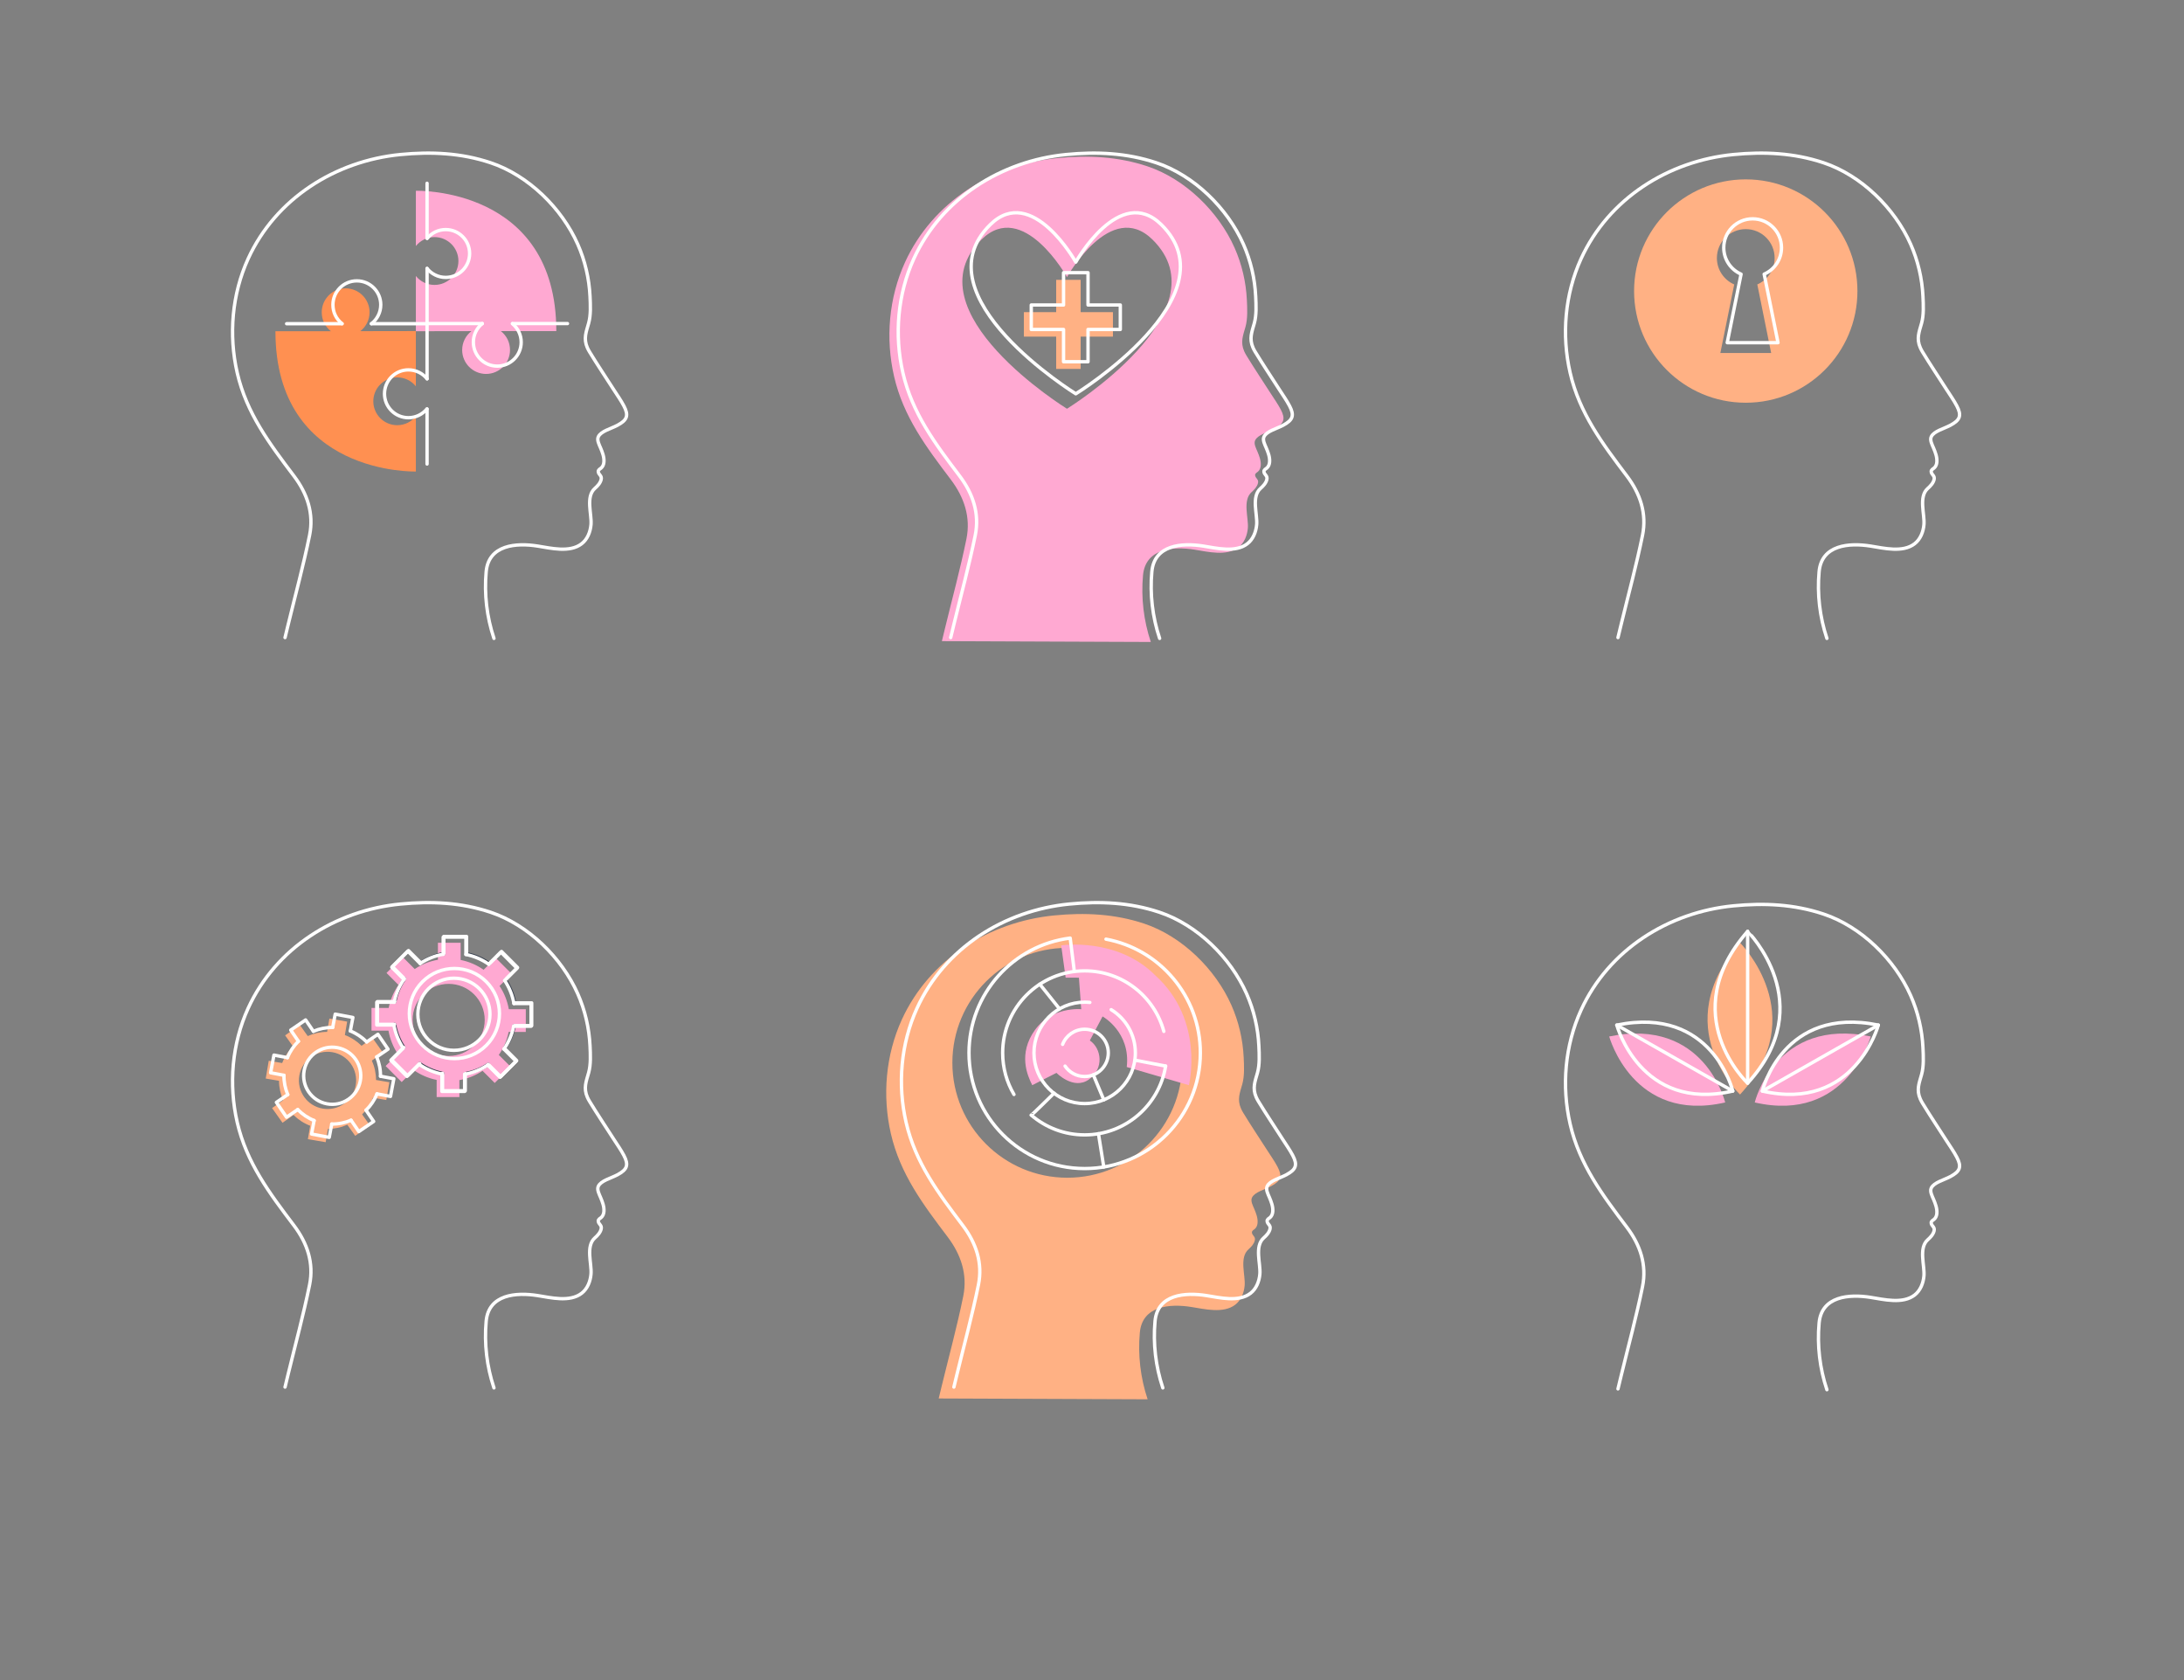 <?xml version="1.0" encoding="utf-8"?>
<!-- Generator: Adobe Illustrator 27.5.0, SVG Export Plug-In . SVG Version: 6.00 Build 0)  -->
<svg version="1.1" xmlns="http://www.w3.org/2000/svg" xmlns:xlink="http://www.w3.org/1999/xlink" x="0px" y="0px"
	 viewBox="0 0 650 500" style="enable-background:new 0 0 650 500;" xml:space="preserve">
<rect x="0" y="0" width="650" height="500" fill="#808080" stroke="none"/>
<g id="BACKGROUND">
</g>
<g id="OBJECTS">
	<g>
		<g>
			<g>
				<g>
					<line style="fill:#BBDDDE;" x1="127.101" y1="54.542" x2="127.101" y2="70.882"/>
					<line style="fill:#BBDDDE;" x1="101.805" y1="96.339" x2="85.304" y2="96.339"/>
				</g>
			</g>
			<g>
				<g>
					<line style="fill:#BBDDDE;" x1="168.899" y1="96.296" x2="152.559" y2="96.296"/>
					<line style="fill:#BBDDDE;" x1="143.544" y1="96.296" x2="127.101" y2="96.296"/>
				</g>
			</g>
			<path style="fill:#FF9051;" d="M123.747,123.911c-1.305,1.605-3.295,2.631-5.525,2.631c-3.93,0-7.117-3.186-7.117-7.116
				c0-3.93,3.186-7.117,7.117-7.117c2.243,0,4.244,1.038,5.549,2.66V98.527l-16.536,0.028c1.675-1.302,2.754-3.336,2.754-5.622
				c0-3.93-3.186-7.116-7.116-7.116c-3.93,0-7.117,3.186-7.117,7.116c0,2.197,0.917,4.178,2.719,5.637H81.973
				c0,43.016,41.797,41.754,41.797,41.754v-16.34"/>
			<path style="fill:#FFA9D2;" d="M123.793,73.19c1.305-1.605,3.295-2.631,5.525-2.631c3.93,0,7.116,3.186,7.116,7.117
				s-3.186,7.117-7.116,7.117c-2.243,0-4.244-1.038-5.549-2.66v16.442l16.537-0.028c-1.676,1.302-2.754,3.336-2.754,5.622
				c0,3.93,3.186,7.116,7.116,7.116c3.93,0,7.117-3.186,7.117-7.116c0-2.197-0.917-4.178-2.719-5.637h16.501
				c0-43.016-41.797-41.754-41.797-41.754v16.34"/>
			<path style="fill:none;stroke:white;stroke-linecap:round;stroke-linejoin:round;stroke-miterlimit:10;" d="M84.831,189.744
				c0.314-1.296,0.625-2.587,0.939-3.878c2.151-8.851,4.554-17.65,6.37-26.569c1.315-6.457-0.677-12.382-4.652-17.637
				c-7.274-9.616-14.114-18.683-16.885-30.695c-2.599-11.268-1.571-23.412,3.244-33.956c8.194-17.943,26.026-29.135,45.353-31.02
				c9.13-0.891,18.027-0.481,26.798,2.443c11.226,3.742,21.189,13.514,25.947,24.258c2.167,4.891,3.401,10.189,3.655,15.531
				c0.121,2.54,0.279,5.527-0.417,7.996c-0.724,2.57-1.561,4.535-0.39,7.228c0.189,0.434,0.411,0.854,0.657,1.258
				c2.325,3.821,4.82,7.539,7.234,11.307c1.018,1.588,2.121,3.133,2.995,4.798c1.5,2.858,0.984,4.206-1.924,5.761
				c-1.992,1.066-4.846,1.724-5.676,3.384c-0.51,1.02,0.271,2.421,0.659,3.353c0.554,1.332,1.117,2.735,0.995,4.211
				c-0.055,0.668-0.31,1.348-0.826,1.777c-0.18,0.149-0.386,0.265-0.558,0.423c-0.172,0.158-0.312,0.375-0.299,0.608
				c0.054,1.007,1.139,1.164,0.865,2.367c-0.243,1.065-1.071,1.95-1.865,2.649c-2.835,2.495-0.89,7.712-1.162,10.794
				c-0.19,2.164-1.058,4.363-2.777,5.692c-3.532,2.73-9.128,1.316-13.129,0.685c-6.333-0.999-14.564-0.406-15.293,7.638
				c-0.607,6.69,0.19,13.47,2.32,19.841"/>
			<g>
				
					<line style="fill:none;stroke:white;stroke-linecap:round;stroke-linejoin:round;stroke-miterlimit:10;" x1="127.101" y1="54.542" x2="127.101" y2="70.882"/>
				
					<line style="fill:none;stroke:white;stroke-linecap:round;stroke-linejoin:round;stroke-miterlimit:10;" x1="101.805" y1="96.339" x2="85.304" y2="96.339"/>
				<polyline style="fill:none;stroke:white;stroke-linecap:round;stroke-linejoin:round;stroke-miterlimit:10;" points="
					127.101,79.897 127.101,96.339 110.547,96.339 				"/>
				<path style="fill:none;stroke:white;stroke-linecap:round;stroke-linejoin:round;stroke-miterlimit:10;" d="M127.124,70.955
					c1.305-1.605,3.295-2.631,5.525-2.631c3.93,0,7.117,3.186,7.117,7.116c0,3.93-3.186,7.117-7.117,7.117
					c-2.243,0-4.244-1.038-5.549-2.66"/>
				<path style="fill:none;stroke:white;stroke-linecap:round;stroke-linejoin:round;stroke-miterlimit:10;" d="M101.805,96.339
					c-1.802-1.459-2.719-3.44-2.719-5.637c0-3.93,3.186-7.117,7.117-7.117c3.93,0,7.117,3.186,7.117,7.117
					c0,2.295-1.086,4.335-2.772,5.637"/>
			</g>
			<g>
				
					<line style="fill:none;stroke:white;stroke-linecap:round;stroke-linejoin:round;stroke-miterlimit:10;" x1="168.899" y1="96.296" x2="152.559" y2="96.296"/>
				
					<line style="fill:none;stroke:white;stroke-linecap:round;stroke-linejoin:round;stroke-miterlimit:10;" x1="143.544" y1="96.296" x2="127.101" y2="96.296"/>
				<path style="fill:none;stroke:white;stroke-linecap:round;stroke-linejoin:round;stroke-miterlimit:10;" d="M152.485,96.319
					c1.605,1.305,2.631,3.295,2.631,5.525c0,3.93-3.186,7.117-7.117,7.117c-3.93,0-7.117-3.186-7.117-7.117
					c0-2.243,1.038-4.244,2.66-5.549"/>
			</g>
			<g>
				
					<line style="fill:none;stroke:white;stroke-linecap:round;stroke-linejoin:round;stroke-miterlimit:10;" x1="127.101" y1="138.093" x2="127.101" y2="121.753"/>
				
					<line style="fill:none;stroke:white;stroke-linecap:round;stroke-linejoin:round;stroke-miterlimit:10;" x1="127.101" y1="112.738" x2="127.101" y2="96.296"/>
				<path style="fill:none;stroke:white;stroke-linecap:round;stroke-linejoin:round;stroke-miterlimit:10;" d="M127.078,121.68
					c-1.305,1.605-3.295,2.631-5.525,2.631c-3.93,0-7.117-3.186-7.117-7.117c0-3.93,3.186-7.117,7.117-7.117
					c2.243,0,4.244,1.038,5.549,2.66"/>
			</g>
		</g>
	</g>
	<g>
		<g>
			<g>
				<path style="fill:#FFA9D2;" d="M381.173,121.872c-0.873-1.665-1.977-3.21-2.995-4.798c-2.415-3.767-4.909-7.485-7.234-11.307
					c-0.246-0.404-0.469-0.824-0.658-1.258c-1.172-2.693-0.334-4.658,0.39-7.228c0.695-2.469,0.538-5.456,0.417-7.996
					c-0.254-5.342-1.489-10.64-3.655-15.531c-4.759-10.744-14.721-20.515-25.947-24.258c-8.77-2.924-17.668-3.333-26.797-2.442
					c-19.327,1.886-37.159,13.078-45.353,31.02c-4.816,10.544-5.844,22.688-3.244,33.956c2.771,12.011,9.611,21.079,16.884,30.695
					c3.975,5.255,5.967,11.18,4.652,17.637c-1.816,8.919-4.219,17.719-6.37,26.569c-0.314,1.291-0.625,2.582-0.939,3.878
					l62.179,0.244c-2.129-6.371-2.926-13.151-2.319-19.841c0.73-8.044,8.96-8.637,15.293-7.638
					c4.001,0.631,9.597,2.045,13.129-0.685c1.719-1.329,2.587-3.528,2.777-5.692c0.271-3.082-1.673-8.299,1.161-10.794
					c0.794-0.699,1.622-1.585,1.865-2.649c0.275-1.204-0.811-1.361-0.865-2.367c-0.013-0.233,0.127-0.45,0.299-0.608
					c0.172-0.158,0.378-0.273,0.558-0.423c0.515-0.429,0.77-1.108,0.826-1.777c0.122-1.476-0.441-2.879-0.995-4.211
					c-0.388-0.932-1.169-2.333-0.659-3.353c0.83-1.66,3.684-2.319,5.676-3.384C382.157,126.078,382.673,124.73,381.173,121.872z
					 M317.551,121.651c0,0-47.11-29.076-25.434-50.367c12.391-12.171,25.434,11.177,25.434,11.177s13.043-23.347,25.434-11.177
					C364.661,92.575,317.551,121.651,317.551,121.651z"/>
			</g>
			<polygon style="fill:#FFB184;" points="331.233,92.897 321.62,92.897 321.62,83.284 314.338,83.284 314.338,92.897 
				304.725,92.897 304.725,100.179 314.338,100.179 314.338,109.792 321.62,109.792 321.62,100.179 331.233,100.179 			"/>
			<path style="fill:none;stroke:white;stroke-linecap:round;stroke-linejoin:round;stroke-miterlimit:10;" d="M282.947,189.744
				c0.314-1.296,0.626-2.587,0.939-3.878c2.151-8.851,4.554-17.65,6.37-26.569c1.315-6.457-0.677-12.382-4.652-17.637
				c-7.274-9.616-14.114-18.683-16.884-30.695c-2.599-11.268-1.571-23.412,3.244-33.956c8.194-17.943,26.026-29.135,45.353-31.02
				c9.13-0.891,18.027-0.481,26.797,2.443c11.226,3.742,21.189,13.514,25.948,24.258c2.166,4.891,3.401,10.189,3.655,15.531
				c0.121,2.54,0.279,5.527-0.417,7.996c-0.724,2.57-1.562,4.535-0.39,7.228c0.189,0.434,0.411,0.854,0.658,1.258
				c2.325,3.821,4.82,7.539,7.234,11.307c1.018,1.588,2.121,3.133,2.995,4.798c1.5,2.858,0.984,4.206-1.924,5.761
				c-1.992,1.066-4.846,1.724-5.676,3.384c-0.51,1.02,0.271,2.421,0.659,3.353c0.554,1.332,1.117,2.735,0.995,4.211
				c-0.055,0.668-0.31,1.348-0.826,1.777c-0.179,0.149-0.386,0.265-0.558,0.423c-0.172,0.158-0.312,0.375-0.299,0.608
				c0.054,1.007,1.139,1.164,0.865,2.367c-0.243,1.065-1.071,1.95-1.865,2.649c-2.835,2.495-0.89,7.712-1.162,10.794
				c-0.19,2.164-1.058,4.363-2.777,5.692c-3.532,2.73-9.128,1.316-13.129,0.685c-6.333-0.999-14.564-0.406-15.293,7.638
				c-0.607,6.69,0.19,13.47,2.32,19.841"/>
			<path style="fill:none;stroke:white;stroke-linecap:round;stroke-linejoin:round;stroke-miterlimit:10;" d="M345.609,66.827
				c-12.391-12.171-25.434,11.177-25.434,11.177s-13.043-23.348-25.434-11.177c-21.676,21.291,25.434,50.367,25.434,50.367
				S367.285,88.118,345.609,66.827z"/>
			<polygon style="fill:none;stroke:white;stroke-linecap:round;stroke-linejoin:round;stroke-miterlimit:10;" points="
				333.429,90.767 323.817,90.767 323.817,81.154 316.534,81.154 316.534,90.767 306.922,90.767 306.922,98.049 316.534,98.049 
				316.534,107.662 323.817,107.662 323.817,98.049 333.429,98.049 			"/>
		</g>
	</g>
	<g>
		<g>
			<path style="fill:none;stroke:white;stroke-linecap:round;stroke-linejoin:round;stroke-miterlimit:10;" d="M481.537,189.744
				c0.314-1.296,0.625-2.587,0.939-3.878c2.151-8.851,4.554-17.65,6.37-26.569c1.315-6.457-0.677-12.382-4.652-17.637
				c-7.273-9.616-14.114-18.683-16.884-30.695c-2.599-11.268-1.571-23.412,3.244-33.956c8.194-17.943,26.026-29.135,45.353-31.02
				c9.13-0.891,18.027-0.481,26.797,2.443c11.226,3.742,21.189,13.514,25.948,24.258c2.166,4.891,3.401,10.189,3.655,15.531
				c0.121,2.54,0.279,5.527-0.417,7.996c-0.724,2.57-1.562,4.535-0.39,7.228c0.189,0.434,0.411,0.854,0.657,1.258
				c2.325,3.821,4.82,7.539,7.234,11.307c1.018,1.588,2.121,3.133,2.995,4.798c1.5,2.858,0.984,4.206-1.924,5.761
				c-1.992,1.066-4.846,1.724-5.676,3.384c-0.51,1.02,0.271,2.421,0.659,3.353c0.554,1.332,1.117,2.735,0.995,4.211
				c-0.055,0.668-0.31,1.348-0.826,1.777c-0.179,0.149-0.386,0.265-0.558,0.423c-0.172,0.158-0.312,0.375-0.299,0.608
				c0.054,1.007,1.139,1.164,0.865,2.367c-0.243,1.065-1.071,1.95-1.865,2.649c-2.835,2.495-0.89,7.712-1.162,10.794
				c-0.19,2.164-1.058,4.363-2.777,5.692c-3.532,2.73-9.128,1.316-13.129,0.685c-6.333-0.999-14.564-0.406-15.293,7.638
				c-0.607,6.69,0.19,13.47,2.32,19.841"/>
			<path style="fill:#FFB184;" d="M519.571,53.382c-18.356,0-33.236,14.88-33.236,33.236s14.88,33.236,33.236,33.236
				c18.356,0,33.236-14.88,33.236-33.236S537.927,53.382,519.571,53.382z M527.129,105.05h-15.116l4.122-20.396
				c-3.034-1.326-5.157-4.35-5.157-7.874c0-4.746,3.847-8.593,8.593-8.593c4.746,0,8.593,3.847,8.593,8.593
				c0,3.523-2.122,6.547-5.157,7.874L527.129,105.05z"/>
			<path style="fill:none;stroke:white;stroke-linecap:round;stroke-linejoin:round;stroke-miterlimit:10;" d="M530.208,73.715
				c0-4.746-3.847-8.593-8.593-8.593c-4.746,0-8.593,3.847-8.593,8.593c0,3.523,2.122,6.548,5.157,7.874l-4.122,20.396h15.116
				l-4.122-20.396C528.085,80.262,530.208,77.238,530.208,73.715z"/>
		</g>
	</g>
	<g>
		<g>
			<g>
				<path style="fill:#FFA9D2;" d="M156.489,307.108v-6.761h-5.052c-0.446-2.518-1.395-4.86-2.762-6.906l3.614-3.614l-4.781-4.781
					l-3.569,3.569c-2.02-1.412-4.335-2.429-6.84-2.928v-5.11h-6.762v5.052c-2.518,0.446-4.86,1.395-6.906,2.762l-3.614-3.614
					l-4.781,4.781l3.569,3.569c-1.412,2.02-2.429,4.335-2.928,6.84h-5.11v6.762h5.052c0.446,2.518,1.396,4.86,2.762,6.906
					l-3.614,3.614l4.781,4.781l3.569-3.569c2.02,1.412,4.335,2.429,6.84,2.928v5.11h6.762v-5.052
					c2.518-0.446,4.86-1.396,6.906-2.762l3.614,3.614l4.781-4.781l-3.569-3.569c1.412-2.02,2.429-4.335,2.928-6.84H156.489z
					 M133.529,314.268c-5.927,0-10.731-4.805-10.731-10.731c0-5.927,4.805-10.731,10.731-10.731c5.927,0,10.731,4.805,10.731,10.731
					C144.26,309.464,139.455,314.268,133.529,314.268z"/>
			</g>
			<g>
				<g>
					<g>
						<g>
							<path style="fill:#FFB184;" d="M114.974,327.374l0.897-5.291l-3.953-0.67c-0.015-2.029-0.447-3.988-1.246-5.771l3.308-2.349
								l-3.107-4.376l-3.266,2.319c-1.394-1.373-3.07-2.476-4.964-3.198l0.678-3.999l-5.291-0.897l-0.67,3.953
								c-2.029,0.015-3.988,0.447-5.771,1.246l-2.349-3.308l-4.376,3.107l2.319,3.266c-1.373,1.394-2.476,3.07-3.199,4.964
								l-3.999-0.678l-0.897,5.291l3.953,0.67c0.015,2.029,0.448,3.988,1.246,5.771l-3.308,2.349l3.107,4.376l3.266-2.319
								c1.394,1.373,3.07,2.476,4.964,3.199l-0.678,3.999l5.291,0.897l0.67-3.953c2.029-0.015,3.988-0.447,5.771-1.246l2.349,3.308
								l4.376-3.107l-2.319-3.266c1.373-1.394,2.476-3.07,3.199-4.964L114.974,327.374z M96.056,329.932
								c-4.638-0.786-7.761-5.183-6.975-9.822s5.183-7.761,9.822-6.974c4.638,0.786,7.761,5.183,6.974,9.822
								C105.091,327.595,100.694,330.718,96.056,329.932z"/>
						</g>
					</g>
				</g>
			</g>
			<path style="fill:none;stroke:white;stroke-linecap:round;stroke-linejoin:round;stroke-miterlimit:10;" d="M84.831,412.804
				c0.314-1.296,0.625-2.587,0.939-3.878c2.151-8.851,4.554-17.65,6.37-26.569c1.315-6.457-0.677-12.382-4.652-17.637
				c-7.274-9.616-14.114-18.683-16.885-30.695c-2.599-11.268-1.571-23.412,3.244-33.956c8.194-17.943,26.026-29.135,45.353-31.02
				c9.13-0.891,18.027-0.481,26.798,2.443c11.226,3.742,21.189,13.513,25.947,24.258c2.167,4.891,3.401,10.189,3.655,15.531
				c0.121,2.54,0.279,5.527-0.417,7.996c-0.724,2.57-1.561,4.535-0.39,7.227c0.189,0.434,0.411,0.854,0.657,1.258
				c2.325,3.821,4.82,7.54,7.234,11.307c1.018,1.588,2.121,3.133,2.995,4.798c1.5,2.858,0.984,4.206-1.924,5.761
				c-1.992,1.066-4.846,1.724-5.676,3.384c-0.51,1.02,0.271,2.421,0.659,3.353c0.554,1.332,1.117,2.735,0.995,4.211
				c-0.055,0.668-0.31,1.348-0.826,1.777c-0.18,0.149-0.386,0.265-0.558,0.423c-0.172,0.158-0.312,0.375-0.299,0.608
				c0.054,1.007,1.139,1.164,0.865,2.367c-0.243,1.065-1.071,1.95-1.865,2.649c-2.835,2.495-0.89,7.712-1.162,10.794
				c-0.19,2.164-1.058,4.363-2.777,5.692c-3.532,2.73-9.128,1.316-13.129,0.685c-6.333-0.999-14.564-0.406-15.293,7.638
				c-0.607,6.69,0.19,13.47,2.32,19.841"/>
			<g>
				<path style="fill:none;stroke:#39414F;stroke-linecap:round;stroke-linejoin:round;stroke-miterlimit:10;" d="M125.228,286.555
					c2.036-1.358,4.362-2.316,6.865-2.76"/>
				<path style="fill:none;stroke:#39414F;stroke-linecap:round;stroke-linejoin:round;stroke-miterlimit:10;" d="M117.491,298.089
					c0.497-2.489,1.503-4.795,2.905-6.803"/>
				<path style="fill:none;stroke:#39414F;stroke-linecap:round;stroke-linejoin:round;stroke-miterlimit:10;" d="M120.179,311.715
					c-1.358-2.036-2.315-4.361-2.759-6.864"/>
				<path style="fill:none;stroke:#39414F;stroke-linecap:round;stroke-linejoin:round;stroke-miterlimit:10;" d="M131.713,319.452
					c-2.489-0.497-4.795-1.503-6.804-2.906"/>
				<path style="fill:none;stroke:#39414F;stroke-linecap:round;stroke-linejoin:round;stroke-miterlimit:10;" d="M145.339,316.764
					c-2.036,1.358-4.361,2.315-6.864,2.759"/>
				<path style="fill:none;stroke:#39414F;stroke-linecap:round;stroke-linejoin:round;stroke-miterlimit:10;" d="M153.076,305.23
					c-0.497,2.489-1.503,4.795-2.906,6.804"/>
				<path style="fill:none;stroke:#39414F;stroke-linecap:round;stroke-linejoin:round;stroke-miterlimit:10;" d="M150.388,291.604
					c1.358,2.036,2.315,4.361,2.759,6.864"/>
				<path style="fill:none;stroke:#39414F;stroke-linecap:round;stroke-linejoin:round;stroke-miterlimit:10;" d="M138.855,283.867
					c2.489,0.497,4.795,1.503,6.804,2.905"/>
				
					<ellipse transform="matrix(0.707 -0.707 0.707 0.707 -173.682 184.014)" style="fill:none;stroke:white;stroke-linecap:round;stroke-linejoin:round;stroke-miterlimit:10;" cx="135.284" cy="301.659" rx="13.414" ry="13.414"/>
				<polyline style="fill:none;stroke:white;stroke-linecap:round;stroke-linejoin:round;stroke-miterlimit:10;" points="
					132.093,283.798 132.093,278.699 138.854,278.699 138.854,283.867 				"/>
				<polyline style="fill:none;stroke:white;stroke-linecap:round;stroke-linejoin:round;stroke-miterlimit:10;" points="
					145.658,286.773 149.263,283.168 154.044,287.949 150.389,291.603 				"/>
				<polyline style="fill:none;stroke:white;stroke-linecap:round;stroke-linejoin:round;stroke-miterlimit:10;" points="
					153.145,298.469 158.244,298.469 158.244,305.23 153.076,305.23 				"/>
				<polyline style="fill:none;stroke:white;stroke-linecap:round;stroke-linejoin:round;stroke-miterlimit:10;" points="
					150.17,312.034 153.775,315.639 148.994,320.42 145.34,316.765 				"/>
				<polyline style="fill:none;stroke:white;stroke-linecap:round;stroke-linejoin:round;stroke-miterlimit:10;" points="
					138.474,319.521 138.474,324.62 131.713,324.62 131.713,319.452 				"/>
				<polyline style="fill:none;stroke:white;stroke-linecap:round;stroke-linejoin:round;stroke-miterlimit:10;" points="
					124.91,316.546 121.304,320.151 116.523,315.37 120.178,311.715 				"/>
				<polyline style="fill:none;stroke:white;stroke-linecap:round;stroke-linejoin:round;stroke-miterlimit:10;" points="
					117.422,304.85 112.323,304.85 112.323,298.089 117.491,298.089 				"/>
				<polyline style="fill:none;stroke:white;stroke-linecap:round;stroke-linejoin:round;stroke-miterlimit:10;" points="
					120.397,291.285 116.792,287.68 121.573,282.899 125.228,286.554 				"/>
			</g>
			<g>
				<path style="fill:none;stroke:white;stroke-linecap:round;stroke-linejoin:round;stroke-miterlimit:10;" d="M125.037,286.745
					c2.036-1.358,4.362-2.316,6.865-2.76"/>
				<path style="fill:none;stroke:white;stroke-linecap:round;stroke-linejoin:round;stroke-miterlimit:10;" d="M117.301,298.279
					c0.497-2.489,1.503-4.795,2.905-6.803"/>
				<path style="fill:none;stroke:white;stroke-linecap:round;stroke-linejoin:round;stroke-miterlimit:10;" d="M119.989,311.905
					c-1.358-2.036-2.315-4.361-2.759-6.864"/>
				<path style="fill:none;stroke:white;stroke-linecap:round;stroke-linejoin:round;stroke-miterlimit:10;" d="M131.523,319.642
					c-2.489-0.497-4.795-1.503-6.804-2.905"/>
				<path style="fill:none;stroke:white;stroke-linecap:round;stroke-linejoin:round;stroke-miterlimit:10;" d="M145.149,316.954
					c-2.036,1.358-4.361,2.315-6.864,2.759"/>
				<path style="fill:none;stroke:white;stroke-linecap:round;stroke-linejoin:round;stroke-miterlimit:10;" d="M152.886,305.421
					c-0.497,2.489-1.503,4.795-2.906,6.804"/>
				<path style="fill:none;stroke:white;stroke-linecap:round;stroke-linejoin:round;stroke-miterlimit:10;" d="M150.198,291.794
					c1.358,2.036,2.315,4.361,2.759,6.864"/>
				<path style="fill:none;stroke:white;stroke-linecap:round;stroke-linejoin:round;stroke-miterlimit:10;" d="M138.664,284.057
					c2.489,0.497,4.795,1.503,6.804,2.905"/>
				
					<circle style="fill:none;stroke:white;stroke-linecap:round;stroke-linejoin:round;stroke-miterlimit:10;" cx="135.093" cy="301.85" r="10.731"/>
				<polyline style="fill:none;stroke:white;stroke-linecap:round;stroke-linejoin:round;stroke-miterlimit:10;" points="
					131.903,283.988 131.903,278.889 138.664,278.889 138.664,284.057 				"/>
				<polyline style="fill:none;stroke:white;stroke-linecap:round;stroke-linejoin:round;stroke-miterlimit:10;" points="
					145.467,286.963 149.073,283.358 153.854,288.139 150.199,291.794 				"/>
				<polyline style="fill:none;stroke:white;stroke-linecap:round;stroke-linejoin:round;stroke-miterlimit:10;" points="
					152.955,298.659 158.054,298.659 158.054,305.42 152.886,305.42 				"/>
				<polyline style="fill:none;stroke:white;stroke-linecap:round;stroke-linejoin:round;stroke-miterlimit:10;" points="
					149.98,312.224 153.585,315.829 148.804,320.61 145.149,316.956 				"/>
				<polyline style="fill:none;stroke:white;stroke-linecap:round;stroke-linejoin:round;stroke-miterlimit:10;" points="
					138.284,319.711 138.284,324.81 131.523,324.81 131.523,319.642 				"/>
				<polyline style="fill:none;stroke:white;stroke-linecap:round;stroke-linejoin:round;stroke-miterlimit:10;" points="
					124.719,316.736 121.114,320.341 116.333,315.56 119.988,311.905 				"/>
				<polyline style="fill:none;stroke:white;stroke-linecap:round;stroke-linejoin:round;stroke-miterlimit:10;" points="
					117.232,305.04 112.133,305.04 112.133,298.279 117.301,298.279 				"/>
				<polyline style="fill:none;stroke:white;stroke-linecap:round;stroke-linejoin:round;stroke-miterlimit:10;" points="
					120.207,291.476 116.602,287.87 121.383,283.089 125.038,286.744 				"/>
			</g>
			<g>
				<path style="fill:none;stroke:white;stroke-linecap:round;stroke-linejoin:round;stroke-miterlimit:10;" d="M93.268,306.919
					c1.784-0.758,3.735-1.161,5.748-1.14"/>
				<path style="fill:none;stroke:white;stroke-linecap:round;stroke-linejoin:round;stroke-miterlimit:10;" d="M85.553,314.759
					c0.752-1.864,1.874-3.511,3.26-4.868"/>
				<path style="fill:none;stroke:white;stroke-linecap:round;stroke-linejoin:round;stroke-miterlimit:10;" d="M85.643,325.758
					c-0.758-1.784-1.161-3.734-1.139-5.747"/>
				<path style="fill:none;stroke:white;stroke-linecap:round;stroke-linejoin:round;stroke-miterlimit:10;" d="M93.483,333.474
					c-1.864-0.752-3.511-1.874-4.868-3.26"/>
				<path style="fill:none;stroke:white;stroke-linecap:round;stroke-linejoin:round;stroke-miterlimit:10;" d="M104.483,333.383
					c-1.784,0.758-3.734,1.161-5.747,1.139"/>
				<path style="fill:none;stroke:white;stroke-linecap:round;stroke-linejoin:round;stroke-miterlimit:10;" d="M112.198,325.543
					c-0.752,1.864-1.874,3.511-3.26,4.868"/>
				<path style="fill:none;stroke:white;stroke-linecap:round;stroke-linejoin:round;stroke-miterlimit:10;" d="M112.108,314.544
					c0.758,1.784,1.161,3.734,1.139,5.747"/>
				<path style="fill:none;stroke:white;stroke-linecap:round;stroke-linejoin:round;stroke-miterlimit:10;" d="M104.268,306.829
					c1.864,0.752,3.511,1.874,4.868,3.26"/>
				<path style="fill:none;stroke:white;stroke-linecap:round;stroke-linejoin:round;stroke-miterlimit:10;" d="M107.227,321.727
					c-0.87,4.613-5.315,7.646-9.928,6.776c-4.613-0.87-7.646-5.315-6.776-9.928c0.87-4.613,5.315-7.646,9.928-6.776
					C105.064,312.67,108.098,317.115,107.227,321.727z"/>
				<polyline style="fill:none;stroke:white;stroke-linecap:round;stroke-linejoin:round;stroke-miterlimit:10;" points="
					99.016,305.782 99.765,301.813 105.027,302.806 104.268,306.829 				"/>
				<polyline style="fill:none;stroke:white;stroke-linecap:round;stroke-linejoin:round;stroke-miterlimit:10;" points="
					109.135,310.09 112.471,307.813 115.49,312.236 112.109,314.544 				"/>
				<polyline style="fill:none;stroke:white;stroke-linecap:round;stroke-linejoin:round;stroke-miterlimit:10;" points="
					113.245,320.291 117.213,321.04 116.22,326.302 112.198,325.543 				"/>
				<polyline style="fill:none;stroke:white;stroke-linecap:round;stroke-linejoin:round;stroke-miterlimit:10;" points="
					108.937,330.411 111.214,333.747 106.791,336.765 104.483,333.384 				"/>
				<polyline style="fill:none;stroke:white;stroke-linecap:round;stroke-linejoin:round;stroke-miterlimit:10;" points="
					98.735,334.521 97.987,338.489 92.724,337.496 93.483,333.474 				"/>
				<polyline style="fill:none;stroke:white;stroke-linecap:round;stroke-linejoin:round;stroke-miterlimit:10;" points="
					88.616,330.213 85.28,332.489 82.261,328.066 85.643,325.759 				"/>
				<polyline style="fill:none;stroke:white;stroke-linecap:round;stroke-linejoin:round;stroke-miterlimit:10;" points="
					84.506,320.011 80.538,319.262 81.531,314 85.553,314.759 				"/>
				<polyline style="fill:none;stroke:white;stroke-linecap:round;stroke-linejoin:round;stroke-miterlimit:10;" points="
					88.814,309.891 86.538,306.556 90.961,303.537 93.268,306.918 				"/>
			</g>
		</g>
	</g>
	<g>
		<g>
			<g>
				<g>
					<path style="fill:#FFB184;" d="M517.87,325.743c0,0-21.766-20.362,0-45.174C517.87,280.57,539.538,302.134,517.87,325.743z"/>
				</g>
				<g>
					<path style="fill:#FFA9D2;" d="M522.245,328.097c0,0,6.101-25.484,34.522-19.634
						C556.766,308.463,549.704,334.395,522.245,328.097z"/>
				</g>
				<g>
					<path style="fill:#FFA9D2;" d="M513.451,328.097c0,0-6.101-25.484-34.522-19.634
						C478.929,308.463,485.991,334.395,513.451,328.097z"/>
				</g>
			</g>
			<path style="fill:none;stroke:white;stroke-linecap:round;stroke-linejoin:round;stroke-miterlimit:10;" d="M481.537,413.337
				c0.314-1.296,0.625-2.587,0.939-3.878c2.151-8.851,4.554-17.65,6.37-26.569c1.315-6.457-0.677-12.382-4.652-17.637
				c-7.273-9.616-14.114-18.683-16.884-30.695c-2.599-11.269-1.571-23.412,3.244-33.956c8.194-17.943,26.026-29.135,45.353-31.02
				c9.13-0.891,18.027-0.481,26.797,2.443c11.226,3.742,21.189,13.513,25.948,24.258c2.166,4.891,3.401,10.189,3.655,15.531
				c0.121,2.54,0.279,5.527-0.417,7.996c-0.724,2.57-1.562,4.535-0.39,7.228c0.189,0.434,0.411,0.854,0.657,1.258
				c2.325,3.821,4.82,7.539,7.234,11.307c1.018,1.588,2.121,3.133,2.995,4.798c1.5,2.858,0.984,4.206-1.924,5.761
				c-1.992,1.066-4.846,1.724-5.676,3.384c-0.51,1.02,0.271,2.421,0.659,3.353c0.554,1.332,1.117,2.735,0.995,4.211
				c-0.055,0.669-0.31,1.348-0.826,1.777c-0.179,0.149-0.386,0.265-0.558,0.423c-0.172,0.158-0.312,0.374-0.299,0.608
				c0.054,1.007,1.139,1.164,0.865,2.367c-0.243,1.065-1.071,1.95-1.865,2.649c-2.835,2.495-0.89,7.712-1.162,10.794
				c-0.19,2.164-1.058,4.363-2.777,5.692c-3.532,2.73-9.128,1.316-13.129,0.685c-6.333-0.999-14.564-0.406-15.293,7.638
				c-0.607,6.69,0.19,13.47,2.32,19.841"/>
			<g>
				<g>
					<path style="fill:none;stroke:white;stroke-linecap:round;stroke-linejoin:round;stroke-miterlimit:10;" d="M520.13,322.353
						c0,0-21.766-20.362,0-45.174C520.13,277.18,541.798,298.744,520.13,322.353z"/>
					
						<line style="fill:none;stroke:white;stroke-linecap:round;stroke-linejoin:round;stroke-miterlimit:10;" x1="520.13" y1="277.18" x2="520.13" y2="322.353"/>
				</g>
				<g>
					<path style="fill:none;stroke:white;stroke-linecap:round;stroke-linejoin:round;stroke-miterlimit:10;" d="M524.505,324.707
						c0,0,6.101-25.484,34.522-19.634C559.027,305.073,551.965,331.004,524.505,324.707z"/>
					
						<line style="fill:none;stroke:white;stroke-linecap:round;stroke-linejoin:round;stroke-miterlimit:10;" x1="559.027" y1="305.073" x2="524.505" y2="324.707"/>
				</g>
				<g>
					<path style="fill:none;stroke:white;stroke-linecap:round;stroke-linejoin:round;stroke-miterlimit:10;" d="M515.711,324.707
						c0,0-6.101-25.484-34.522-19.634C481.189,305.073,488.251,331.004,515.711,324.707z"/>
					
						<line style="fill:none;stroke:white;stroke-linecap:round;stroke-linejoin:round;stroke-miterlimit:10;" x1="481.189" y1="305.073" x2="515.711" y2="324.707"/>
				</g>
			</g>
		</g>
	</g>
	<g>
		<g>
			<g>
				<path style="fill:#FFB184;" d="M380.225,347.256c-0.873-1.665-1.977-3.21-2.995-4.798c-2.415-3.767-4.909-7.485-7.235-11.307
					c-0.246-0.404-0.468-0.824-0.657-1.258c-1.172-2.693-0.334-4.658,0.39-7.228c0.695-2.469,0.537-5.456,0.417-7.996
					c-0.254-5.342-1.488-10.64-3.655-15.531c-4.759-10.744-14.721-20.516-25.947-24.258c-8.771-2.923-17.668-3.333-26.797-2.442
					c-19.327,1.885-37.159,13.077-45.353,31.02c-4.815,10.544-5.843,22.688-3.244,33.956c2.771,12.012,9.611,21.079,16.885,30.695
					c3.975,5.255,5.967,11.18,4.652,17.637c-1.816,8.919-4.219,17.719-6.37,26.569c-0.314,1.291-0.625,2.582-0.939,3.878
					l62.18,0.244c-2.129-6.371-2.926-13.151-2.32-19.841c0.73-8.044,8.96-8.637,15.293-7.638c4.001,0.631,9.596,2.045,13.129-0.685
					c1.719-1.329,2.587-3.528,2.777-5.692c0.271-3.082-1.673-8.299,1.162-10.794c0.794-0.699,1.622-1.585,1.865-2.649
					c0.275-1.204-0.81-1.36-0.865-2.367c-0.012-0.233,0.128-0.45,0.299-0.608c0.172-0.158,0.378-0.273,0.558-0.423
					c0.516-0.429,0.771-1.108,0.826-1.777c0.122-1.476-0.441-2.879-0.995-4.211c-0.388-0.932-1.169-2.333-0.659-3.353
					c0.83-1.66,3.684-2.319,5.676-3.384C381.208,351.462,381.724,350.114,380.225,347.256z M317.65,350.499
					c-18.891,0-34.205-15.314-34.205-34.205c0-18.891,15.314-34.205,34.205-34.205c18.891,0,34.205,15.314,34.205,34.205
					C351.855,335.185,336.541,350.499,317.65,350.499z"/>
			</g>
			<path style="fill:#FFA9D2;" d="M315.825,281.354l1.33,9.599l3.958,0.016l0.686,9.383c0,0-8.682-0.91-13.772,6.173
				c-5.09,7.083-2.271,13.562-0.805,16.436l7.203-3.667c0,0,5.061,5.214,9.642,1.978c4.581-3.236,3.805-9.223,0.293-11.616
				l3.786-7.157c0,0,8.41,4.655,7.198,15.053l18.498,5.409c0,0,4.819-19.298-10.023-32.699
				C332.48,278.842,315.825,281.354,315.825,281.354z"/>
			<path style="fill:none;stroke:white;stroke-linecap:round;stroke-linejoin:round;stroke-miterlimit:10;" d="M283.896,412.804
				c0.314-1.296,0.625-2.587,0.939-3.878c2.151-8.851,4.554-17.65,6.37-26.569c1.315-6.457-0.677-12.382-4.652-17.637
				c-7.274-9.616-14.114-18.683-16.885-30.695c-2.599-11.268-1.571-23.412,3.244-33.956c8.194-17.943,26.026-29.135,45.353-31.02
				c9.13-0.891,18.027-0.481,26.798,2.443c11.226,3.742,21.189,13.513,25.947,24.258c2.167,4.891,3.401,10.189,3.655,15.531
				c0.121,2.54,0.279,5.527-0.417,7.996c-0.724,2.57-1.562,4.535-0.39,7.227c0.189,0.434,0.411,0.854,0.658,1.258
				c2.325,3.821,4.82,7.54,7.234,11.307c1.018,1.588,2.121,3.133,2.995,4.798c1.5,2.858,0.984,4.206-1.924,5.761
				c-1.992,1.066-4.846,1.724-5.676,3.384c-0.51,1.02,0.271,2.421,0.659,3.353c0.554,1.332,1.117,2.735,0.995,4.211
				c-0.055,0.668-0.31,1.348-0.826,1.777c-0.18,0.149-0.386,0.265-0.558,0.423c-0.172,0.158-0.312,0.375-0.299,0.608
				c0.054,1.007,1.139,1.164,0.865,2.367c-0.243,1.065-1.071,1.95-1.865,2.649c-2.835,2.495-0.89,7.712-1.162,10.794
				c-0.19,2.164-1.058,4.363-2.777,5.692c-3.532,2.73-9.128,1.316-13.129,0.685c-6.333-0.999-14.564-0.406-15.293,7.638
				c-0.607,6.69,0.19,13.47,2.32,19.841"/>
			<g>
				<path style="fill:none;stroke:white;stroke-linecap:round;stroke-linejoin:round;stroke-miterlimit:10;" d="M329.159,279.497
					c15.985,2.976,28.087,16.998,28.087,33.846c0,19.014-15.414,34.428-34.428,34.428c-19.014,0-34.428-15.414-34.428-34.428
					c0-17.555,13.14-32.042,30.121-34.161l1.206,9.753"/>
				<path style="fill:none;stroke:white;stroke-linecap:round;stroke-linejoin:round;stroke-miterlimit:10;" d="M346.912,317.267
					c-1.877,11.615-11.95,20.484-24.095,20.484c-6.068,0-11.618-2.214-15.888-5.878"/>
				<path style="fill:none;stroke:white;stroke-linecap:round;stroke-linejoin:round;stroke-miterlimit:10;" d="M301.776,325.721
					c-2.14-3.629-3.367-7.86-3.367-12.378c0-13.48,10.928-24.409,24.409-24.409c11.269,0,20.754,7.636,23.563,18.017"/>
				<path style="fill:none;stroke:white;stroke-linecap:round;stroke-linejoin:round;stroke-miterlimit:10;" d="M330.707,300.479
					c4.318,2.654,7.198,7.423,7.198,12.863c0,8.333-6.755,15.088-15.088,15.088c-8.333,0-15.088-6.755-15.088-15.088
					c0-8.333,6.755-15.088,15.088-15.088c0.521,0,1.035,0.026,1.543,0.078"/>
				<path style="fill:none;stroke:white;stroke-linecap:round;stroke-linejoin:round;stroke-miterlimit:10;" d="M316.254,310.812
					c1.016-2.634,3.572-4.502,6.563-4.502c3.884,0,7.033,3.149,7.033,7.033c0,3.884-3.149,7.033-7.033,7.033
					c-2.427,0-4.568-1.23-5.832-3.101"/>
				
					<line style="fill:none;stroke:white;stroke-linecap:round;stroke-linejoin:round;stroke-miterlimit:10;" x1="326.921" y1="337.407" x2="328.506" y2="347.301"/>
				<path style="fill:none;stroke:white;stroke-linecap:round;stroke-linejoin:round;stroke-miterlimit:10;" d="M306.934,331.869
					c0.083,0.077,6.762-6.521,6.762-6.521"/>
				<path style="fill:none;stroke:white;stroke-linecap:round;stroke-linejoin:round;stroke-miterlimit:10;" d="M309.469,320.375"
					/>
				
					<line style="fill:none;stroke:white;stroke-linecap:round;stroke-linejoin:round;stroke-miterlimit:10;" x1="346.91" y1="317.267" x2="337.905" y2="315.533"/>
				
					<line style="fill:none;stroke:white;stroke-linecap:round;stroke-linejoin:round;stroke-miterlimit:10;" x1="315.333" y1="300.244" x2="309.469" y2="292.907"/>
				
					<line style="fill:none;stroke:white;stroke-linecap:round;stroke-linejoin:round;stroke-miterlimit:10;" x1="325.393" y1="319.885" x2="328.506" y2="327.318"/>
			</g>
		</g>
	</g>
</g>
</svg>
